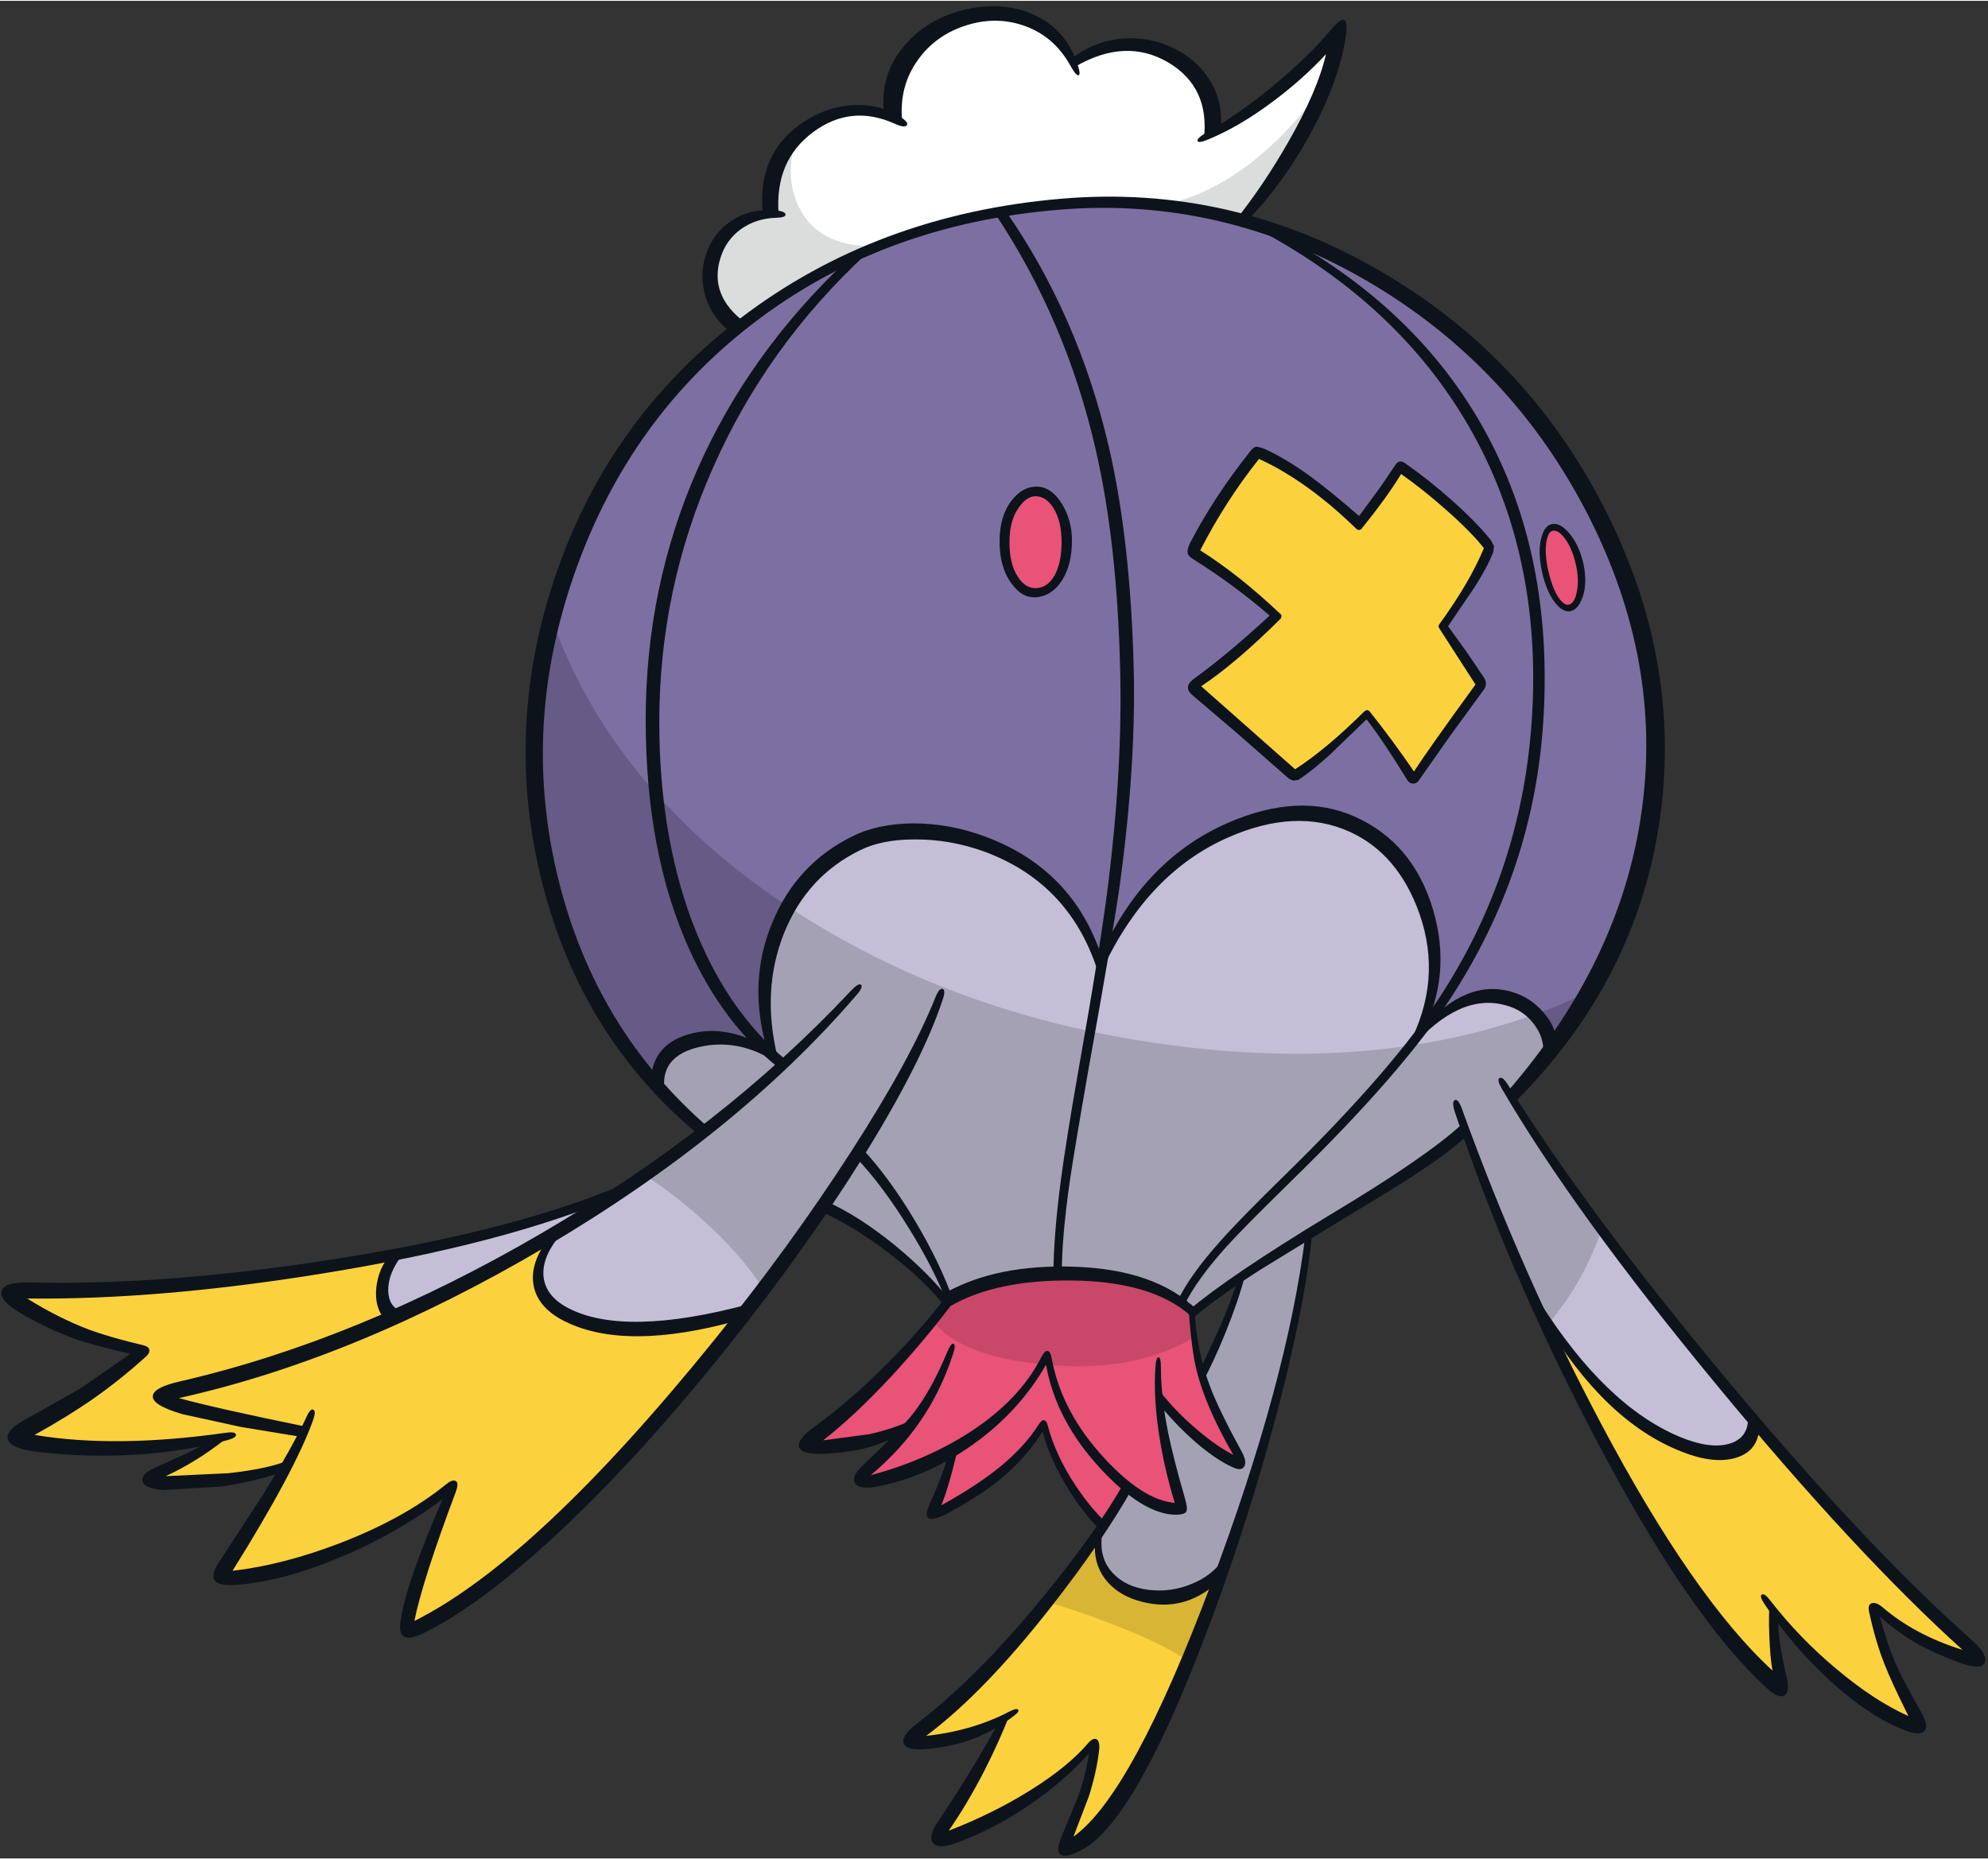 <svg xmlns="http://www.w3.org/2000/svg" width="402" height="376" viewBox="-0.25 -1.1 402.25 375.9"><rect x="-0.25" y="-1.1" width="402.25" height="375.9" fill="#333333" stroke="none"/><path fill="#e85377" d="M243.95 281.7q2.2 5.85 6.95 12.75-4.05-1.55-8.95-5.4-4-3.05-7.6-6.8 1.25 10.4 4.5 21.8-6.2-.3-10.95-4.5-1.7 3.85-4.95 8.05-3.4-3.5-6.9-9.15-3.95-6.35-5.15-11.1-4.05 5.6-10.2 10.45-6.4 5.05-12.5 7.15 3.2-6.65 4.15-12.8-3.9 2.5-9.9 4.45-6.1 2.05-8.6 1.6l9.4-10.2q-5.35 2.05-11.6 3-6.15.9-8.6.1 8.25-7.15 15.85-14.8 9.2-9.35 12.7-14.7 8.9-4.95 24.5-5.15 17.6-.2 24.9 7.6-.2 9.4 2.95 17.65"/><path fill="#c4bfd7" d="M327.6 252.3q12.35 16.35 27.3 34.45-4.15 10.05-17.2 3.15-12.45-6.5-24.6-23.35-4.75-7.4-16.85-39.05-4.95 4.05-26.25 17.5-22.55 14.15-29 19.05-9.15-7.6-26.45-7.55-16 .1-23.05 5.6-5.15-5.45-11.2-10.4-7.55-6.15-13.8-9.2l-15.75 21.85q-4.85 1.6-13.65 2.4-10.8 1.05-18.25-.45-7.85-1.6-9.65-6.65-1.55-4.45 1.85-10.55 9.4-5.75 31.1-21.15-4.4-3.7-9.15-9.95-.4-6.35 6.3-8.45 6.8-2.15 16.45 1.75-2.6-10.15.65-21.5 3.75-13 13.5-18.75 15.5-9.1 32.65 0 7.15 3.8 12.65 10 5.35 6.05 7.45 12.5 5.9-13.95 19.85-23.25 15.15-10.1 28.5-5.9 11.05 3.5 16.1 15.9 4.95 12.2 1.35 25.75 9.4-7.4 16.5-5.5 6.6 1.8 8.8 10.75-3.25 4.25-8.05 9.35 6.55 11.4 21.9 31.65"/><path fill="#c4bfd7" d="M79.7 264.7q-2.65-2.55-2.45-5.75.2-2.8 2.65-6.55 17.85-2.45 46.6-13.15-17.8 12.3-46.8 25.45"/><path fill="#7c70a2" d="M332.8 168.6q-4.35 25.7-19.05 42.7-.8-7.05-6.7-10.05-7.6-3.8-18.6 4.8 2.3-13.3.85-20.4-2.15-10.15-12.25-18-5.5-4.25-13.35-4.3-7.4-.05-15.4 3.7-17.4 8.1-25.55 25.7-8.1-14.15-17.65-20.3-11-7.1-25.75-5.1-14.5 2-21.15 17.15-5.95 13.5-2.45 26.8-9.55-3.45-15.9-1.95-7.05 1.7-7.6 9.1-19.9-24.1-23.55-55.3-3.25-27.45 6.4-51.5 10.8-26.85 31.15-44.4Q173 44.25 213.6 40q41.2-4.3 76 22.8 14.45 11.25 25.1 26.15 9.9 13.85 14.3 27.55 8.25 25.75 3.8 52.1"/><path fill="#fff" d="M245.3 25.7q6.4-3.75 12.8-8.8 7.75-6.15 12.45-12-1.6 10.3-8 21.95-4.7 8.65-11.2 16.65-27.7-7.75-56-.75-23.85 5.9-46.75 21.8-7.55-7.3-4.4-14.6 2.85-6.55 10.9-8.25.95-11.1 6.6-16.15 6.4-5.75 18.45-3.45.95-9.1 5.9-14.55Q190.4 2.7 196.9 1.6q6.1-1 11.7 1.6 5.8 2.65 8.4 7.95 11-6.45 19.75-1.45 8.4 4.8 8.55 16"/><path fill="#e85377" d="M213.85 101.7q1.75 3.3 1.75 6.8 0 3.7-1.6 6.75-1.85 3.55-4.75 3.35-2.9-.15-4.65-3.85-1.35-2.9-1.55-6.4-.2-3.25 1.4-6.4 1.85-3.75 5-3.8 2.5-.05 4.4 3.55M313.65 105.5q1.4-.3 3.3 2.4 1.7 2.4 2.35 4.85.65 2.55.25 5.3-.45 3.1-2.15 3.6-2.55.7-5-7.7-.65-2.35-.25-5.3.45-2.95 1.5-3.15"/><path fill="#fcd13e" d="M254.1 90.35q4.3 1.35 10.35 5.65 5.5 3.9 10.45 8.7 4.3-5.3 8.25-11.4 2.55 1.55 8.3 6.5 6.4 5.6 9.85 9.6-4.15 8.75-9.5 16l4.1 6.05 3.8 5.95q-2.4 2.7-13.95 18.9l-9.35-12.9q-2.6 2.75-7 6.35-4.55 3.75-8.1 6l-9.4-8.45q-7.6-6.75-10.4-9.9 2.4-1.8 7.6-6.2l8.95-7.85-8.15-6.55-8.4-6.8q1.15-3 5.25-9.35 3.8-5.8 7.35-10.3M95.4 257.4l15.65-8.3q-8.2 14.7 9.7 17.35 13.05 1.95 30-2.1-14.65 20.25-36.9 40.95-22.35 20.85-31.75 22.9.9-3.9 4-13.85 2.7-8.5 4.9-14.85-8.2 7.4-24.6 13.4-15.15 5.55-21.9 4.75l13.15-22q-6.25 1.8-14 2.65-9.15 1-13.55-.25 3.35-1.3 12.75-8-9.4 1.9-22.25 1.65-12.65-.25-17.75-2.35 5.1-2.5 12.6-7.5 7.4-5 13.15-9.75-18.5-4.05-26.85-12 13.3.5 36.15-1.8 19.45-2 41.4-5.6-2 4.15-2.15 6.7-.2 3.1 2 5.7 5.55-2.25 16.25-7.7M221.7 309q.1 9.95 8.7 12.3 7.95 2.15 16.25-3.1-9.25 24.2-12.15 30.15-9.95 20.75-19.55 24.3 2.15-4.65 3.85-10.05 2.15-6.75 2.3-11-7 7-15.55 12.2-8.35 5.05-16.1 7.15 2.35-3.5 6.3-10.75 4.1-7.6 6.6-13.2-5.25 2.4-10.65 3.4-5.2.95-7.85.15 10.05-6.8 22.2-21.05 8.7-10.15 15.65-20.5M337.7 289.55q6.45 3.15 10.95 2.5 4.75-.7 6.1-5.7 5.5 8.25 22.2 25.4 8.95 9.2 22.2 22.2-8.7-.8-20.05-9.45.45 4.9 3.45 11.8l5.7 11.55q-7.5-2.3-15.35-8.55-7.6-6-14.15-14.55-.45 7.3 1.3 15.65-11.1-10.2-25.35-32.25-14.75-22.85-22.4-42.45 11.25 16.85 25.4 23.85"/><path fill="#d9b536" d="M229.4 321.35q9.3 3.3 18.35-5.35l-3.2 8.55-4.2 10.5q-4.6-3.4-15.15-7.5-7.75-3-13.75-4.7 7.65-9 10.55-13.9-.75 4.25 1.4 7.7 2.05 3.3 6 4.7"/><path fill="#a5a1b5" d="M143.95 247.45q-6.85-6.55-14.3-11.25 3.2-1.55 6.65-4.15 3.2-2.35 5.55-4.7-4.95-4.65-9.35-9.75 1.6-7.95 9.4-8.8 7.2-.8 14.7 4.45-4.9-18.2 2.8-30.95 33.15 21.85 76 27.75 42.15 5.85 75.15-6.15 2.05 2.05 2.8 7.55-3.75 4.8-7.8 9.05 2.9 4.85 8.2 12.5 5.25 7.55 10.25 14.15-2.35 6.6-5.2 11.4-2.25 3.85-6.25 8.75l-8.4-19.85q-5.55-13.2-8.05-20.05-4.95 4.4-24.85 16.75-22.5 14-30.35 19.8-8.15-6.7-23.1-7.6-15.85-1-26.5 5.75-3.4-4.9-11.95-11.15-7.25-5.25-13.05-8l-5.45 7.75-6.75 8.85q-3.35-5.6-10.15-12.1"/><path fill="#655b86" d="m322.35 198.8-9 12.65q-.75-5.5-2.8-7.55 6.05-2.1 11.8-5.1M130.35 156.85q12 14.2 29.05 25.45-7.7 12.75-2.8 30.95-7.5-5.25-14.7-4.45-7.8.85-9.4 8.8-20.4-23.95-23.9-55.65-2.45-21.7 2.75-38.1 6.25 17.8 19 33"/><path fill="#c94768" d="m188.5 266 2.8-3.9q10.65-6.75 26.5-5.75 14.95.9 23.1 7.6 0 3 .25 5.55-12.3 7.15-30.3 5.35-16.95-1.7-22.35-8.85"/><path fill="#dbdcdc" d="M161.05 26.4q-2.75 7.8.35 14.25 3.75 7.8 14.9 7.95-6.7 3.15-14.85 7.85-9.25 5.4-12.35 8.25-3.6-2.4-5-6.25-1.25-3.55-.25-7.3 1.05-3.75 3.95-6.2 3.2-2.7 7.7-3 0-4.15 1.5-8.4 1.55-4.2 4.05-7.15M268.2 15q-3.6 8.55-7.9 15.45-3.8 6.05-9.6 12.9-4.95-1.55-16.35-3.05 8.8-1.5 17.35-7.75 9-6.6 16.5-17.55"/><path fill="#a5a1b5" d="M250.9 256.9q1.8-1.15 7.5-4.55l6.05-3.8q-2.1 17.3-7.15 35.9-2.75 10-9.85 31.5-4.15 4.7-9.8 5.65-4.15.7-8.05-.7-3.8-1.35-5.6-3.45-2.55-3.05-1.9-8.25 3.15-5.35 6-9.5 2.75 2.4 6.25 3.45 2.65.85 4.4.6-1.25-4.05-2.55-10.45-1.35-6.55-1.95-11.4 8.1 8.95 16.55 12.4-2.35-3.15-4.65-7.8-2.3-4.6-3.6-8.9 6.55-14.1 8.35-20.7"/><path fill="#0d131a" d="m250.15 257.6 1.45-.55q-1.25 4.85-3.9 11.4-2.5 6.15-4.8 10.3l-.7-2 4.15-8.95q2.65-6 3.8-10.2M127.25 237.85l-2.95 3.1q-22.55 9.5-58.75 15.4-33.35 5.45-60.3 5.15 6.35 3.95 12.4 6.25 4.3 1.6 11.25 3.25.95.25 1.05.85.15.65-.65 1.4-5.3 4.75-10.5 8.4-5.2 3.65-12.05 7.45 16.4 2.75 38.8-.45 1.85-.25 1.95.4.1.6-1.7 1.1-8.7 2.35-18.8 2.95-9.75.6-19.5-.55-5.2-.6-6.05-2.3-1.05-1.95 4.1-4.65l10.55-5.95 10-6.95q-7.45-1.75-10.8-2.9-5.1-1.75-11.15-5.2-4.4-2.5-4.1-4.45.25-2.05 5.8-1.9 27.3.65 61.45-4.7 37.35-5.85 59.95-15.7M214.55 108.45q0-4.35-1.7-7-1.5-2.3-3.55-2.3-1.8 0-3.35 2.2-1.95 2.65-1.95 7.1 0 4.45 1.7 7 1.45 2.3 3.6 2.3 2.35 0 3.85-2.6 1.4-2.6 1.4-6.7m.1-7.7q2 3.3 2 7.35 0 4.9-2 8.05-2.05 3.25-5.4 3.45-2.7.15-4.8-2.75-2.45-3.25-2.45-8.55 0-5.15 2.45-8.3 2.2-2.8 5-2.8 3.05 0 5.2 3.55M311.65 107.45q.65-2.35 2.05-2.65 1.75-.4 3.7 2 1.95 2.4 2.75 6.1.8 3.7-.15 6.6-.9 2.55-2.45 2.9-1.5.35-3.1-1.65-1.8-2.25-2.7-6.35-.9-4.2-.1-6.95m4.85.4q-1.4-1.95-2.6-1.7-.9.2-1.25 2.2-.4 2.25.35 5.75.75 3.4 2 5.4 1.2 1.8 2.15 1.6 1.2-.25 1.65-2.6.5-2.4-.15-5.35-.7-3.25-2.15-5.3M300 109.65q-2.6-3.3-7.65-7.75-4.5-4-9.1-7.25-2.7 4.5-8.05 11.15l-.45.2-.45-.15q-10.05-9.8-19.8-14.25-6.7 8.4-11.9 18.5 7.8 4.9 16.25 12.9.2.15.2.45l-.15.45q-9.1 9.05-16.1 13.7l19 16.8q6.3-4.05 14.1-11.8l.5-.2.45.25q4.7 5.9 9 12.2 2.85-4.4 12.45-17.6l-7.35-11.4-.15-.35.15-.4q6.15-8.45 9.05-15.45M252.85 89.9q.55-.7 1.15-.8l1.35.35q4.5 2 9.7 5.8 3.7 2.7 9.7 7.9l4.3-5.85 2.95-4.35q.8-1.4 2.1-.45 4.6 3.2 9.45 7.5 5.15 4.6 7.9 8.1l.6 1.15-.15 1.2q-1.25 3.15-3.75 7.05l-5.4 7.95 3.75 5.2 3.65 5.4q.55 1.15-.1 2.15l-6.85 9.4-6.4 9.1q-.4.6-1.1.6-.75 0-1.2-.7-4.95-8.1-8.25-12.3l-7.2 6.95q-3.8 3.5-6.6 5.3l-1 .15-.85-.35-10.6-9.3-9.1-7.75q-1.8-1.65.55-3.3 6.75-4.9 15.2-12.7-7.3-6.3-15.45-11.4-1-.6-1.15-1.25-.15-.7.55-2.15 4.9-9.4 12.25-18.6M269.05 4.75q4.6-5.55 2.5 4.15-2.05 9.2-8.25 19.7-5.75 9.6-11.9 15.45l-1.8-.55q5.8-7.25 10.8-16 5.95-10.4 7.65-17.8-4.8 5.15-10.65 9.5-6.7 5.05-13.05 7.7-2.15.9-2.3.35-.15-.55 1.85-1.7 6.9-3.95 14.2-10.05 6.75-5.7 10.95-10.75"/><path fill="#0d131a" d="M244.55 15q2.8 4.55 2.15 10l-3.35 1.8q1.2-10.45-7.25-15.45-8.65-5.05-18.85.9l-.85-1.55q4.7-3.65 10.45-4.15 5.35-.45 10.2 1.85 4.85 2.3 7.5 6.6"/><path fill="#0d131a" d="M208.2 1.4q6.95 2.8 9.45 10 .85 2.35.35 2.55-.5.2-1.7-2-3.4-6.05-9.6-8.1-5.65-1.9-11.7.1-6.05 2-9.55 6.95-3.85 5.4-3.15 12.4l-3.65-1.35q-1-7.85 3.95-13.8 4.45-5.4 11.9-7.35 7.4-1.9 13.7.6"/><path fill="#0d131a" d="M163.25 22.85q4.4-2.65 9.4-2.85 5.1-.2 9.05 2.25 1.95 1.2 1.55 1.8-.4.65-2.5-.3-8.8-3.95-16.45 1.7-7.85 5.8-7 16.65l-3.2-.15q-1.3-12.8 9.15-19.1"/><path fill="#0d131a" d="M147.7 43.45q3.85-2.6 9.05-2.15 1.9.2 1.95.85 0 .6-1.85.65-4.15.1-7.25 2.35-2.9 2.15-4 5.55-2.55 7.75 4.9 13.3l-2.6 2.2q-4.1-3.05-5.45-7.65-1.25-4.25.2-8.45 1.45-4.25 5.05-6.65"/><path fill="#0d131a" d="M324.55 101.9q15.4 30.35 11.15 61.85-4.45 33-29.35 57.95l-1.55-2.1q23-26.55 27.15-56.95 4.15-30-10.7-59.35-15.5-30.5-44.7-47.6-29.4-17.2-62.25-14.55-36.05 2.9-62.25 23.1-26 20-36.8 52.75-9.95 30.2-2.4 60.15 7.55 30 30.15 49.65l-1.85 1.6q-23.6-19.6-31.6-50.65-7.9-30.75 2.25-61.5 10.7-32.45 37.75-53.1 27.5-21 64.9-24.2Q248.8 36 279.05 53.6q29.75 17.25 45.5 48.3M295.7 226.1l.9 2.45q-3.9 3.6-11.4 8.45-3.95 2.55-15.15 9.3l-15.25 9.35q-8.3 5.3-13.8 9.9l-.75-1.65q8.25-7 28.55-19.3 19.55-11.7 26.9-18.5M165.5 243.7l1.35-1.9q6.65 2.95 14 8.95 7 5.75 11.35 11.45l-1.1 1.15q-4.1-5.4-11.5-11.05-7.35-5.6-14.1-8.6"/><path fill="#0d131a" d="m171.1 51.45 4-1.4q-20.15 18.65-31 43.15-10.95 24.6-10.95 51.6 0 22.55 6.6 40.3 6.7 17.85 19.05 28.15l-1.45 1.6q-11.25-8.9-18.1-23.95-8.85-19.45-8.85-46.5 0-26.9 10.45-50.65 10.35-23.55 30.25-42.3M172.9 232.9l1.2-1.85q5.55 5.9 10.9 14.9 5.1 8.6 7.7 16.1l-1.2.7q-2.65-7.1-7.8-15.4-5.35-8.7-10.8-14.45M221.45 89.7q-6-26.15-20.3-47.65l2-.75q14.75 21.2 20.95 47.8 4.4 18.95 5.05 45.05.45 19.6-2.8 43.5-1.3 9.35-6.45 38-2.8 16.05-3.7 22.2-1.6 11.25-1.6 18.4l-1.7-.1q.05-7.45 1.5-18.6 1.1-8.25 3.55-22.2 4.4-24.7 6.05-37.85 2.9-23.55 2.4-43.3-.6-25.6-4.95-44.5M254.6 45.3l4.2.8q27.85 15.1 41.45 39.9 13.8 25.15 11.8 58.15-1.8 30.65-18.9 56.75-9.8 15.05-32.1 36.8-9.65 9.45-12.95 13.1-6.2 6.85-8.75 12.1l-1.4-.8q2.6-5.4 8.8-12.3 3.8-4.3 13-13.3 22.15-21.65 32-37.05 16.2-25.4 18-55.95 1.95-32.85-12.75-58.4-14.25-24.75-42.4-39.8"/><path fill="#0d131a" d="m154.05 210.25 2.05 3q-7.3-4.4-14.85-2.65-7.65 1.75-7.1 8.25l-2.6-2.55q.75-6.35 7.65-8.3 7-2 14.85 2.25M198.75 171q-6.85-2.45-13.95-2.4-6.55 0-10.95 2.15-10.8 5.25-15.45 16.8-4.6 11.5-1.35 25l-2.15-1.65q-3.9-13.5 1.15-25.55 4.85-11.75 16.1-17.35 5.2-2.6 12.4-2.65 7.5 0 14.75 2.75 17.55 6.6 23.35 24.2l-.95 2.45q-5.8-17.5-22.95-23.75M222.85 194.8l-.05-3.5q8.75-18.8 25.4-26.05 14.45-6.3 25.7-1.25 11.75 5.25 15.8 18.75 3.95 13.4-2.35 25.35l-2.65 2.25q7-13.25 2.25-26.75-4.3-12.1-14.1-16.55-10.85-4.9-24.6 1.15-16.25 7.15-25.4 26.6"/><path fill="#0d131a" d="m314.6 209-2.6 2.9q.25-3.1-1.85-5.9-2.15-2.9-5.8-3.85-9.25-2.55-19 8.55l2.2-3.75q8.85-10.35 18.3-7.45 3.65 1.15 6.15 4.05 2.4 2.7 2.6 5.45M192.1 263l-.9-2.75q10.25-5.65 25.6-5.2 16.75.5 25.1 8.7l-1.45 1.05q-7.85-6.8-23.95-6.95-15.15-.15-24.4 5.15"/><path fill="#0d131a" d="m192.65 261.15-.55 1.85q-5.55 7.25-11.9 14.15-7.6 8.15-13.9 13.05l9.35-1.25q4.8-1.05 9.2-3.1l-1.2 2.4q-4.9 2.45-8.1 3.35-3.5 1-8.7 1.3-4.85.25-5.4-1.3-.55-1.55 3.15-4.2 6.8-4.9 14-12.05 6.9-6.85 12.15-13.7l1.9-.5"/><path fill="#0d131a" d="M191.4 272.35q.8-1.9 1.3-1.7.5.2-.1 2.05-2.45 7.5-6.5 13.4-3.95 5.9-10.15 11.15 11-2.95 19.8-8.55 10.25-6.6 14.65-15.25.75-1.45 1.3-1.35.6.1.85 1.5 1.95 10.75 10.55 20.1 7.95 8.65 14.35 9.15-2.15-7-3.2-14-1.15-7.6-.7-13.6.15-1.95.65-1.85.45.1.45 2.05 0 5.9 1.45 13.15 1.1 5.35 3.4 13.3.6 2.05.3 2.7-.35.65-2.2.65-6.6-.1-15.1-9.25-9.1-9.8-11.1-21.1-5.45 9.5-14.8 16.15-9.15 6.5-19.35 8.5-3.5.65-4.45-.6-1-1.35 1.7-3.85 7.35-6.9 10.1-10.45 3.65-4.7 6.8-12.3"/><path fill="#0d131a" d="m192 291.9 1.5.25q-1.9 7.95-3.3 11.2 7.45-4.1 12.2-8.05 4.8-4 7.55-8.35.6-.95 1.1-.8.45.1.7 1.05 1.55 5.95 5.6 12.1 3.3 4.95 6.6 7.9l-1.15 1.5q-3.15-2.8-6.55-8.1-4-6.3-5.55-12.15-3.15 4.85-7.15 8.4-4.7 4.2-12.05 8.1-3.05 1.6-3.9.95-.8-.6.35-3.05 2.4-5.1 4.05-10.95M36.25 278.25q35.95-8.3 73.05-29.95 36.8-21.5 62.55-49 1.6-1.7 2.1-1.3.55.45-.95 2.15-24.1 28.05-63.1 51.05-38.2 22.5-73.95 30.45 7.4 2.05 25.8 5.8l-1.05 2.05-12.15-2-11.9-2.6q-6.45-1.9-5.95-3.85.4-1.65 5.55-2.8"/><path fill="#0d131a" d="M63.1 286.1q-3.65 10.25-16.3 30.5 10.35-1.2 22-5.7 12.75-4.95 21.15-11.75 1.25-1.05 1.95-.75.75.3.1 2.15-6.85 18.3-8.4 26.2 24.7-12.35 60.75-56.95 15.25-18.9 27.4-37.7 12.2-18.85 17.25-31.5.8-2 1.5-1.75.65.3-.05 2.3-4.25 12.8-16.4 32.25-11.8 18.85-27.45 38.35-16.2 20.25-31.7 35.1Q98 323 85.6 329.15q-3.15 1.55-4.25.7-1-.75-.45-3.7 1.2-7.45 8.4-24.05-9.35 7-20.55 11.7-11.25 4.75-20.6 5.6-4 .4-4.95-.85-.9-1.2 1.15-4.15L53.1 301q5.95-9.7 8.55-15.3.9-2.05 1.5-1.7.6.3-.05 2.1"/><path fill="#0d131a" d="M114.1 266.15q-5.45-2.7-6.35-7.15-.95-4.65 3.25-10l3.3-1.65q-4.8 4.95-4.6 9.35.25 4.3 5.15 6.8 11.35 5.8 36.25-.8l-2.25 3.3q-22.5 6.2-34.75.15M31.6 295.5l6.1-2.75q2.45-1.2 5.3-2.95h2.55q-6.05 4.8-12.3 7.65l12.7-.6q7.8-.85 12.05-2.55l-1.3 2.35q-5.4 1.9-12.25 2.9l-11.55.7q-3.85-.25-4.3-1.7-.5-1.55 3-3.05M227.25 298.65l1.6 1.3q-6 10.65-16.5 24.05-13.55 17.3-25.2 26 9.35-1 16.9-4.95 1.35-.7 1.7-.35.35.35-.85 1.25-4.05 3.1-8.35 4.7-4.05 1.5-9.15 2-4.1.4-4.75-1.05-.7-1.5 2.65-4.1 12.15-9.3 25.45-25.55 10.9-13.3 16.5-23.3"/><path fill="#0d131a" d="m263.85 248.85 1.4-.75q-1.15 12.95-6.25 33.15-5.05 19.8-12.05 39.5-16.7 46.7-28.65 52.5-3.1 1.55-4.05.7-.95-.85.55-4.2l3.1-7.5q1.55-4.35 2.2-8.7-5.15 5.75-12.25 10.55-7.15 4.85-14.7 7.6-3.5 1.3-4.6 0-1.05-1.25.8-4.05 7.55-11.3 12.6-20.65l2.1-1.3q-2.2 5.65-5.25 11.6-3.5 6.75-7.1 11.9 9.05-3.5 16.7-8.3 7.55-4.75 11.5-9.4 1.05-1.2 1.75-.8.75.45.45 2.6-.55 4.3-2.05 9l-3.1 8.1q11.85-8.45 27.9-51.3 15.4-41.1 19-70.25"/><path fill="#0d131a" d="M229.7 322.55q-4.05-1.3-6.35-4.3-2.45-3.3-2-7.65l1.35-1q-.55 4.65 2.35 7.6 2.6 2.7 7.1 3.25 4.4.55 8.6-1.15 4.45-1.75 6.8-5.45l-1.45 5.1q-7.2 6.5-16.4 3.6M357.8 323.5l1.75 2.1q-.2 4.35 1.65 12.3.8 3.3-.45 3.95-1.15.65-3.6-1.6-15.8-14.45-34.95-51.15-17.2-32.85-28.05-65.25-.7-2.15-.05-2.5.7-.35 1.45 1.75 12.05 33.4 28.2 63.8 18.65 35.2 34.65 49.9-.5-2.7-.65-7.15-.15-3.85.05-6.15"/><path fill="#0d131a" d="M378.55 323.15q.85-.25 2.2.9 6.5 5.55 16.1 8.55-21.65-19.55-49.7-53.55-29.05-35.15-43.6-60.15-.95-1.65-.4-2 .6-.4 1.65 1.25 16.1 25.85 44.15 59.5 28.25 33.9 49.65 52.85 3.4 3.05 2.75 4.65-.65 1.7-5.35-.05-4.85-1.8-8.4-3.8-3.9-2.25-7.5-5.45 1.6 5.85 3.35 9.85 1.45 3.25 4.95 9.35 1.75 3.05.65 4.05-1 .9-3.95-.25-7.15-2.8-14.95-9.9-7.65-6.95-13.45-15.75-1-1.5-.45-1.8.55-.3 1.65 1.15 6 7.75 13.6 14.05 7.5 6.3 14.4 9.4-3.45-6.95-4.8-10.4-1.8-4.5-3.15-10.65-.35-1.6.6-1.8"/><path fill="#0d131a" d="M339.65 289.5q6.05 2.5 9.95 1.4 3.85-1.1 3.85-5.15l2.2 2.65q-.55 4.2-4.9 5.4-4.4 1.2-10.7-1.3-15.7-6.1-28.1-27l-.55-3.15q13.2 20.85 28.25 27.15M244.55 279.2q1.8 4.8 6.45 13.3 1.1 2 .5 3-.55.95-2.2.2-3.05-1.35-6.65-4.3-4.2-3.45-8.25-8.35l-.05-2.9q3.3 4.25 7.75 8 3.9 3.3 7.2 5-5.5-9.5-7.4-16.95-1.1-4.4-1.65-12.85l1.25 1q.4 7.75 3.05 14.85M80.9 264.15l-3.15 1.7q-2.3-2.45-1.85-6.65.45-3.85 2.8-6.5l2.35.1q-2.75 3.6-2.75 6.95 0 3.25 2.6 4.4"/></svg>